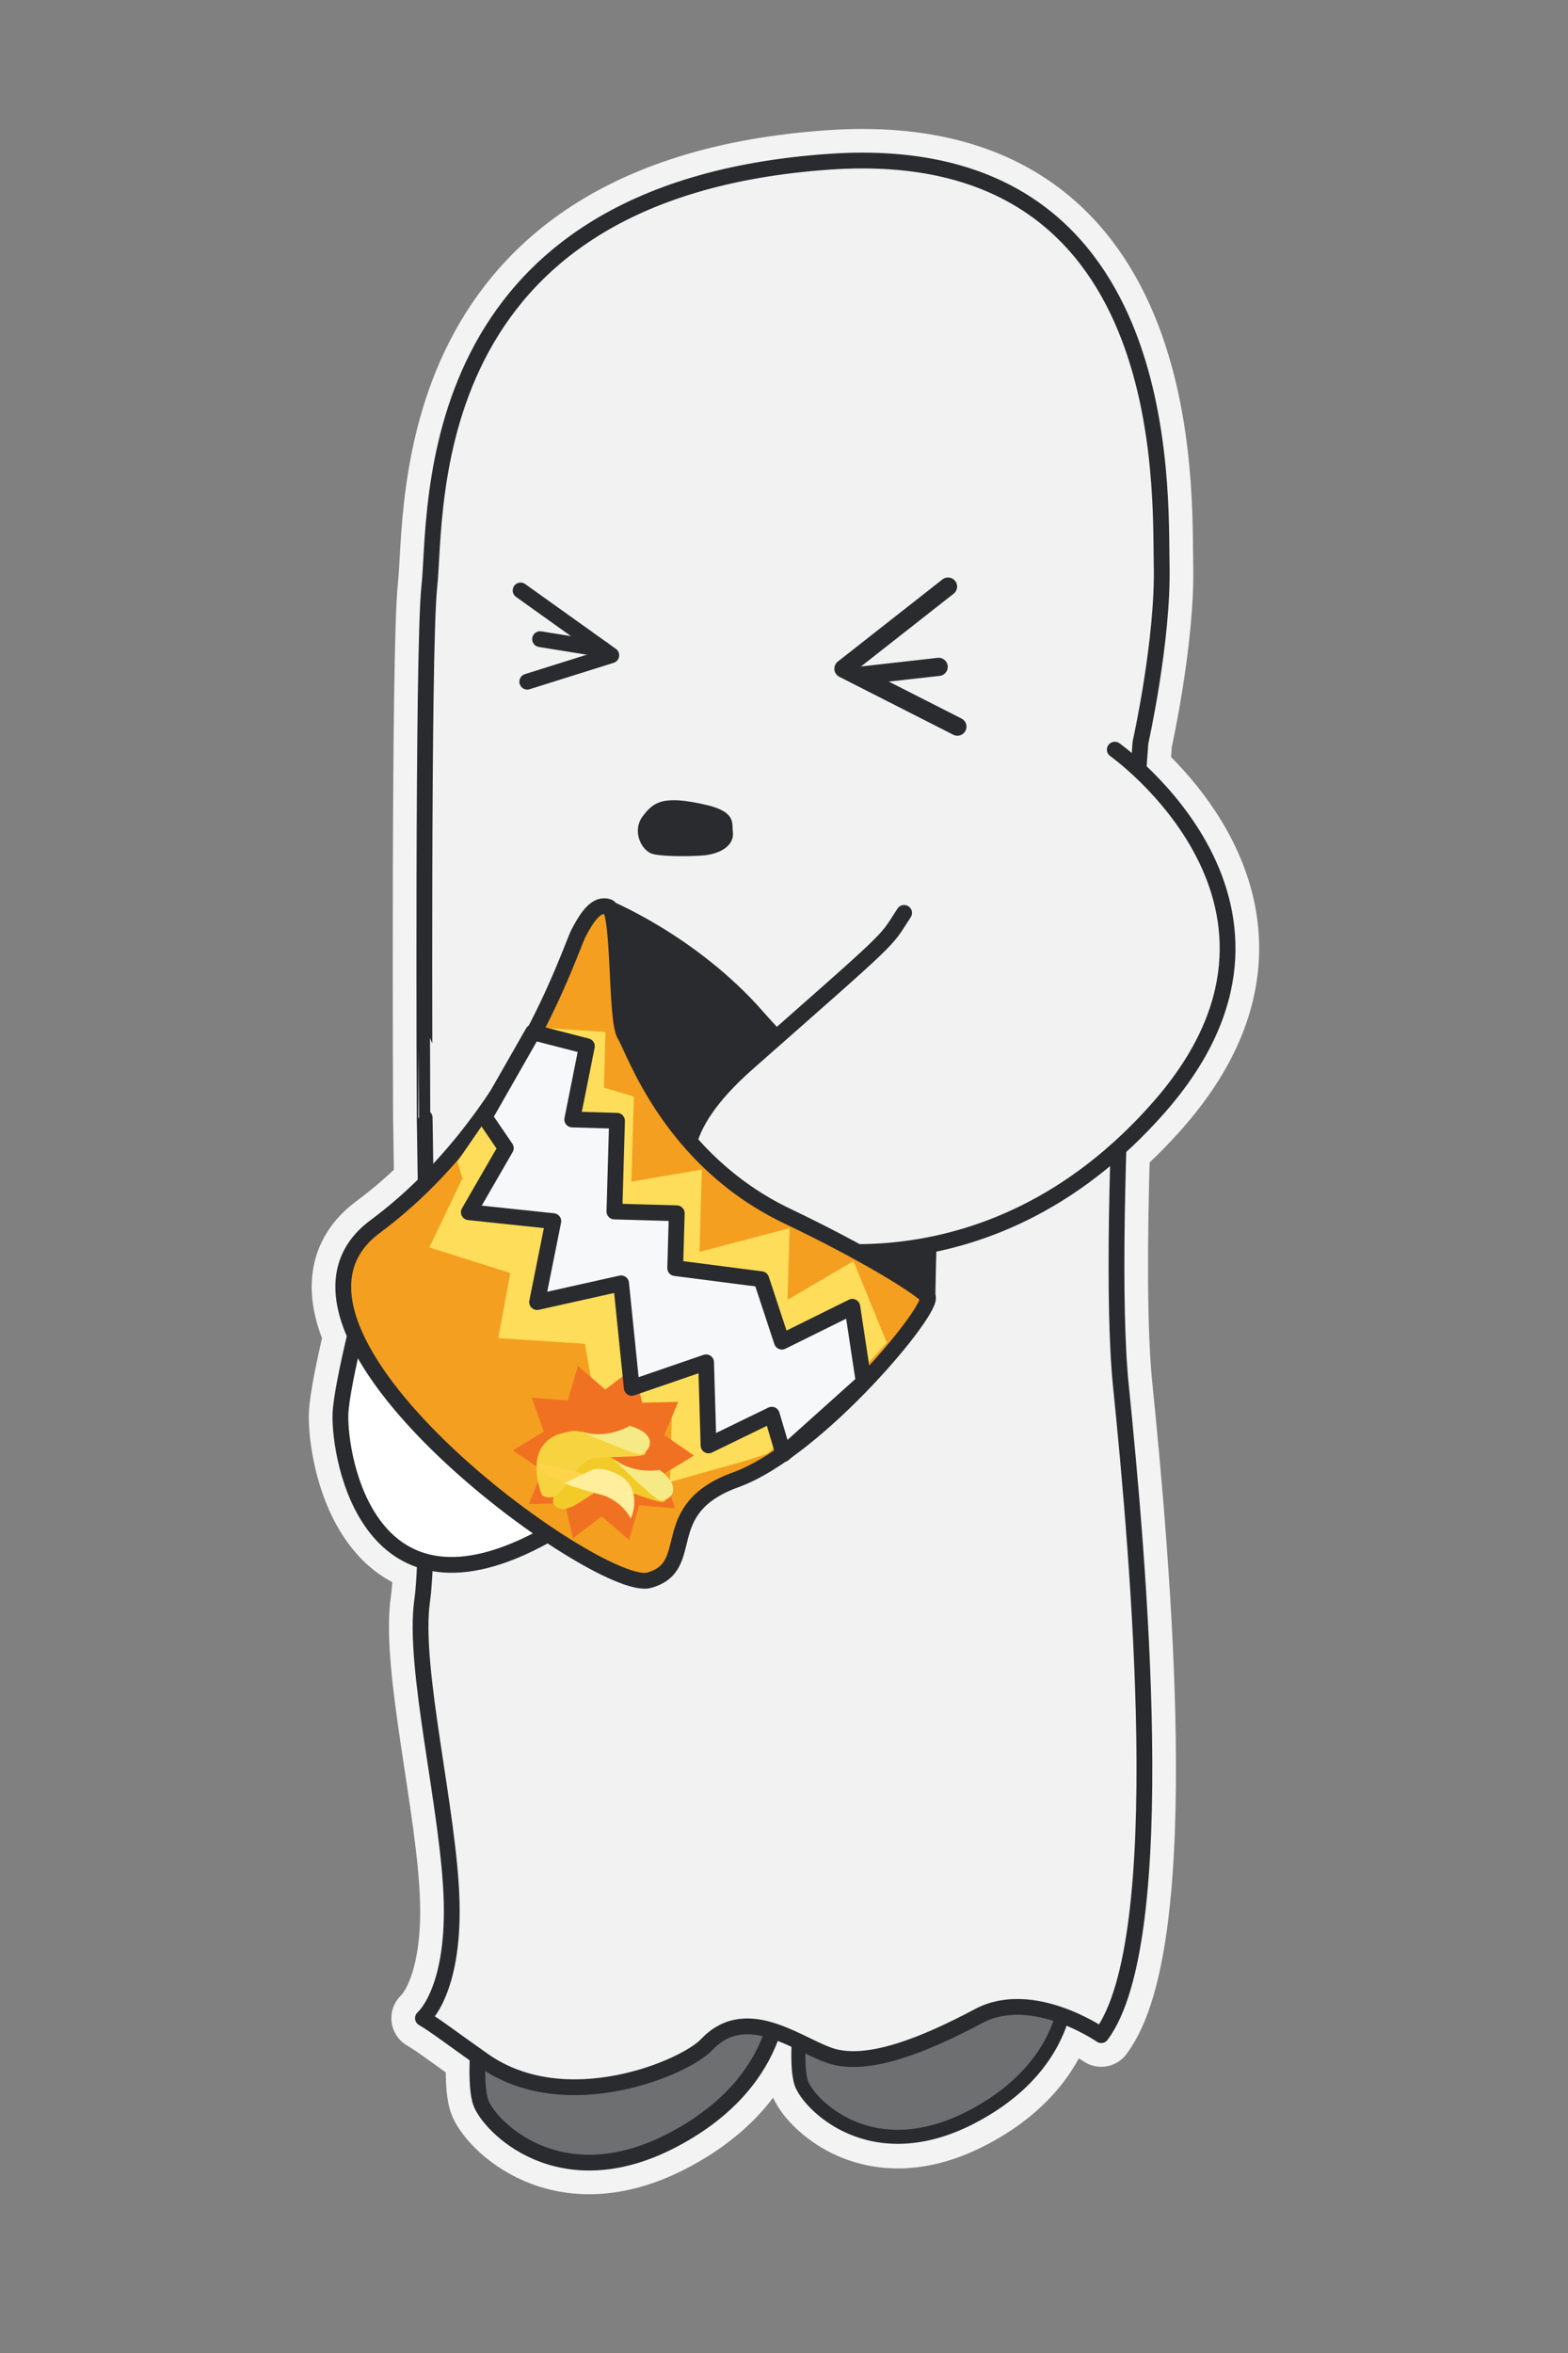 <?xml version="1.0" encoding="utf-8"?>
<!-- Generator: Adobe Illustrator 16.0.0, SVG Export Plug-In . SVG Version: 6.00 Build 0)  -->
<!DOCTYPE svg PUBLIC "-//W3C//DTD SVG 1.1//EN" "http://www.w3.org/Graphics/SVG/1.1/DTD/svg11.dtd">
<svg version="1.1" id="Layer_1" xmlns="http://www.w3.org/2000/svg" xmlns:xlink="http://www.w3.org/1999/xlink" x="0px" y="0px"
	 width="198.667px" height="298px" viewBox="0 0 198.667 298" enable-background="new 0 0 198.667 298" xml:space="preserve">
<rect x="0" y="0" width="198.667" height="298" fill="#808080" stroke="none"/>
<path fill="none" stroke="#F3F3F3" stroke-width="8" stroke-linecap="round" stroke-linejoin="round" stroke-miterlimit="10" d="
	M146.912,140.157c17.588-20.087,3.9-36.618-2.663-42.704c0.153-2.169,0.247-3.401,0.247-3.401s2.896-12.973,2.685-22.408
	s1.833-54.166-42.015-51.167C52.622,24.07,55.428,64.797,54.396,74.288c-0.867,7.972-0.592,67.268-0.592,67.268
	s0.058,3.25,0.125,8.262c-1.953,1.943-4.075,3.803-6.385,5.514c-4.741,3.512-4.938,8.46-2.558,13.797
	c-0.889,3.775-1.797,8.057-1.853,10.007c-0.113,3.885,1.722,16.139,10.724,18.606c-0.093,2.19-0.212,3.897-0.364,4.938
	c-1.242,8.472,3.416,26.627,3.727,38.124c0.311,11.498-3.635,14.791-3.635,14.791c1.511,0.883,3.441,2.364,6.942,4.842
	c-0.097,2.103-0.073,4.443,0.366,5.784c0.932,2.846,9.922,12.474,24.529,4.709c7.94-4.222,11.192-9.648,12.511-13.725
	c1.12,0.36,2.22,0.85,3.266,1.347c-0.092,1.896-0.077,4.034,0.321,5.25c0.829,2.53,8.824,11.093,21.814,4.187
	c7.388-3.928,10.214-9.029,11.279-12.701c2.872,1.051,4.912,2.462,4.912,2.462c9.008-12.104,4.683-60.577,2.485-82.302
	c-0.695-6.874-0.66-18.088-0.302-30.024C143.46,143.846,145.2,142.112,146.912,140.157z"/>
<g>
	
		<path fill="#6D6F70" stroke="#2A2B2E" stroke-width="2" stroke-linecap="round" stroke-linejoin="round" stroke-miterlimit="10" d="
		M60.894,256.019c0,0-0.932,7.355,0,10.2c0.932,2.846,9.922,12.474,24.529,4.709c14.605-7.766,13.363-19.619,13.363-19.619
		L60.894,256.019z"/>
	
		<path fill="#6D6F70" stroke="#2A2B2E" stroke-width="1.779" stroke-linecap="round" stroke-linejoin="round" stroke-miterlimit="10" d="
		M101.521,254.729c0,0-0.829,6.541,0,9.071s8.824,11.093,21.814,4.187c12.989-6.905,11.885-17.448,11.885-17.448L101.521,254.729z"
		/>
	
		<path fill="#F2F2F2" stroke="#2A2B2E" stroke-width="2" stroke-linecap="round" stroke-linejoin="round" stroke-miterlimit="10" d="
		M54.396,74.288c1.032-9.49-1.773-50.218,50.771-53.812c43.848-2.999,41.803,41.731,42.015,51.167s-2.685,22.408-2.685,22.408
		s-4.591,60.584-2.484,81.395c2.197,21.725,6.522,70.198-2.485,82.302c0,0-8.695-6.052-15.529-2.422
		c-6.833,3.632-13.718,6.393-18.377,5.145c-4.072-1.09-10.87-7.06-16.098-1.513c-2.733,2.897-17.81,9.339-28.265,1.994
		c-3.986-2.801-6.058-4.414-7.673-5.358c0,0,3.945-3.293,3.635-14.791c-0.311-11.497-4.969-29.652-3.727-38.124
		c1.242-8.474,0.311-61.123,0.311-61.123S53.528,82.259,54.396,74.288z"/>
	
		<path fill="#FFFFFF" stroke="#2A2B2E" stroke-width="2" stroke-linecap="round" stroke-linejoin="round" stroke-miterlimit="10" d="
		M46.728,162.148c0,0-3.482,13.105-3.594,16.986c-0.16,5.494,3.557,27.756,25.973,15.347c22.415-12.409-9.717-17.848-17.468-18.521"
		/>
	<path fill="#2A2B2E" d="M81.437,103.372c1.322-1.735,2.466-2.737,8.063-1.429c3.802,0.889,3.209,2.329,3.353,3.411
		c0.213,1.608-1.392,2.839-3.995,3.005c-1.985,0.126-5.54,0.113-6.42-0.3C81.113,107.44,80.114,105.108,81.437,103.372z"/>
	
		<path fill="#2A2B2E" stroke="#2A2B2E" stroke-width="2" stroke-linecap="round" stroke-linejoin="round" stroke-miterlimit="10" d="
		M117.513,164.173c0,0-17.351-1.739-30.017-15.151c-12.667-13.413-10.83-34.179-10.83-34.179s10.918,4.386,19.31,13.981
		c8.395,9.597,22.09,19.535,21.866,23.861C117.616,157.011,117.513,164.173,117.513,164.173z"/>
	
		<path fill="#F2F2F2" stroke="#2A2B2E" stroke-width="2" stroke-linecap="round" stroke-linejoin="round" stroke-miterlimit="10" d="
		M141.244,94.941c0,0,27.962,19.753,5.668,45.216c-22.295,25.463-49.024,17.099-49.024,17.099s-22.27-5.777-3.145-22.63
		c19.126-16.854,17.21-15.045,19.809-19.009"/>
	
		<path fill="#F49F1F" stroke="#2A2B2E" stroke-width="2" stroke-linecap="round" stroke-linejoin="round" stroke-miterlimit="10" d="
		M116.077,161.911"/>
	
		<path fill="#F49F1F" stroke="#2A2B2E" stroke-width="2" stroke-linecap="round" stroke-linejoin="round" stroke-miterlimit="10" d="
		M73.323,118.135c-1.111,2.118-8.002,24.027-25.779,37.195c-17.777,13.167,28.322,46.539,34.672,44.808
		c6.351-1.731,0.657-8.991,11.018-12.733c10.361-3.745,25.485-21.954,24.279-23.231c-1.207-1.277-7.968-5.482-17.731-10.141
		c-14.929-7.121-19.438-21.063-20.627-22.961s-0.613-15.709-2.074-16.217S74.459,115.971,73.323,118.135z"/>
	<polygon fill="#FDDD59" points="69.56,130.22 76.72,130.702 76.519,137.738 80.31,138.883 80.002,149.645 88.927,148.122 
		88.629,158.542 100.045,155.543 99.785,164.608 108.136,159.722 112.362,170.043 107.961,174.93 97.212,184.1 94.599,184.967 
		84.878,187.693 85.15,178.172 76.117,181.644 74.108,170.192 63.131,169.463 64.661,161.221 54.396,157.983 58.583,149.241 
		57.955,147.088 	"/>
	<polygon fill="#F17123" points="76.69,175.985 80.316,173.207 81.365,177.653 85.932,177.538 84.167,181.75 87.928,184.341 
		84.024,186.711 85.546,191.019 80.994,190.642 79.692,195.02 76.231,192.041 72.604,194.818 71.556,190.372 66.99,190.488 
		68.756,186.274 64.993,183.685 68.897,181.313 67.376,177.006 71.927,177.382 73.229,173.004 	"/>
	<g>
		<path fill="#F2CB29" d="M70.073,190.39c0,0-0.011-0.215,0.006-0.566c0.069-1.56,0.622-5.802,4.587-5.871
			c0,0,1.596,0.106,2.183,0.325c0.585,0.219,2.582,1.805,5.344,3.23c1.666,0.861,2.665,2.676,1.768,2.728
			c-0.898,0.053-5.152-1.769-6.456-1.914C75.252,188.07,71.734,192.882,70.073,190.39z"/>
		<path fill="#F6EA86" d="M77.434,184.497c0,0,5.22,5.198,6.133,5.502c0.907,0.302,3.389-1.29,0.019-3.83
			C83.585,186.168,80.047,186.844,77.434,184.497z"/>
	</g>
	<g>
		<path fill="#F7D43F" d="M68.663,189.334c0,0-0.084-0.197-0.194-0.532c-0.49-1.481-1.481-5.643,2.197-7.119
			c0,0,1.531-0.469,2.155-0.473c0.626-0.004,3.057,0.768,6.145,1.118c1.861,0.211,3.443,1.551,2.622,1.919
			c-0.82,0.369-5.443,0.181-6.713,0.509C72.679,185.324,71.104,191.072,68.663,189.334z"/>
		<path fill="#F6EA86" d="M73.447,181.207c0,0,6.729,3.001,7.688,2.96c0.957-0.041,2.707-2.411-1.347-3.587
			C79.789,180.58,76.724,182.471,73.447,181.207z"/>
	</g>
	<g>
		<path fill="#FFD34A" d="M68.48,185.408c0,0,7.047,1.06,9.704,3.437c2.659,2.377-7.025-1.116-7.025-1.116
			S67.19,185.937,68.48,185.408z"/>
		<path fill="#FFEE9B" d="M71.501,187.849l3.467-1.673c0,0,1.194-0.603,3.422,0.612c2.231,1.214,2.313,3.663,1.539,5.547
			c0,0-1.12-2.401-4.139-3.157C72.773,188.421,71.501,187.849,71.501,187.849z"/>
	</g>
	<path fill="#FFFFFF" d="M63.18,157.524"/>
	
		<polygon fill="#F7F8F9" stroke="#2A2B2E" stroke-width="2" stroke-linecap="round" stroke-linejoin="round" stroke-miterlimit="10" points="
		67.521,130.739 74.359,132.5 72.502,141.781 78.175,141.944 77.846,153.433 85.746,153.659 85.548,160.6 96.454,162.007 
		99.064,169.919 107.992,165.504 109.435,175.039 99.266,184.159 97.788,179.165 89.771,183.06 89.463,172.533 80.045,175.77 
		78.693,162.531 68.05,164.908 70.106,154.655 59.402,153.523 64.087,145.407 61.398,141.463 	"/>
	<g>
		
			<polyline fill="none" stroke="#2A2B2E" stroke-width="2" stroke-linecap="round" stroke-linejoin="round" stroke-miterlimit="10" points="
			65.96,74.781 77.452,82.989 66.805,86.333 		"/>
		
			<line fill="none" stroke="#2A2B2E" stroke-width="2" stroke-linecap="round" stroke-linejoin="round" stroke-miterlimit="10" x1="68.429" y1="80.948" x2="76.402" y2="82.237"/>
	</g>
	<g>
		
			<polyline fill="none" stroke="#2A2B2E" stroke-width="2.3" stroke-linecap="round" stroke-linejoin="round" stroke-miterlimit="10" points="
			121.304,92.028 106.864,84.69 120.116,74.288 		"/>
		
			<line fill="none" stroke="#2A2B2E" stroke-width="2.3" stroke-linecap="round" stroke-linejoin="round" stroke-miterlimit="10" x1="118.929" y1="84.456" x2="109.304" y2="85.539"/>
	</g>
</g>
</svg>
